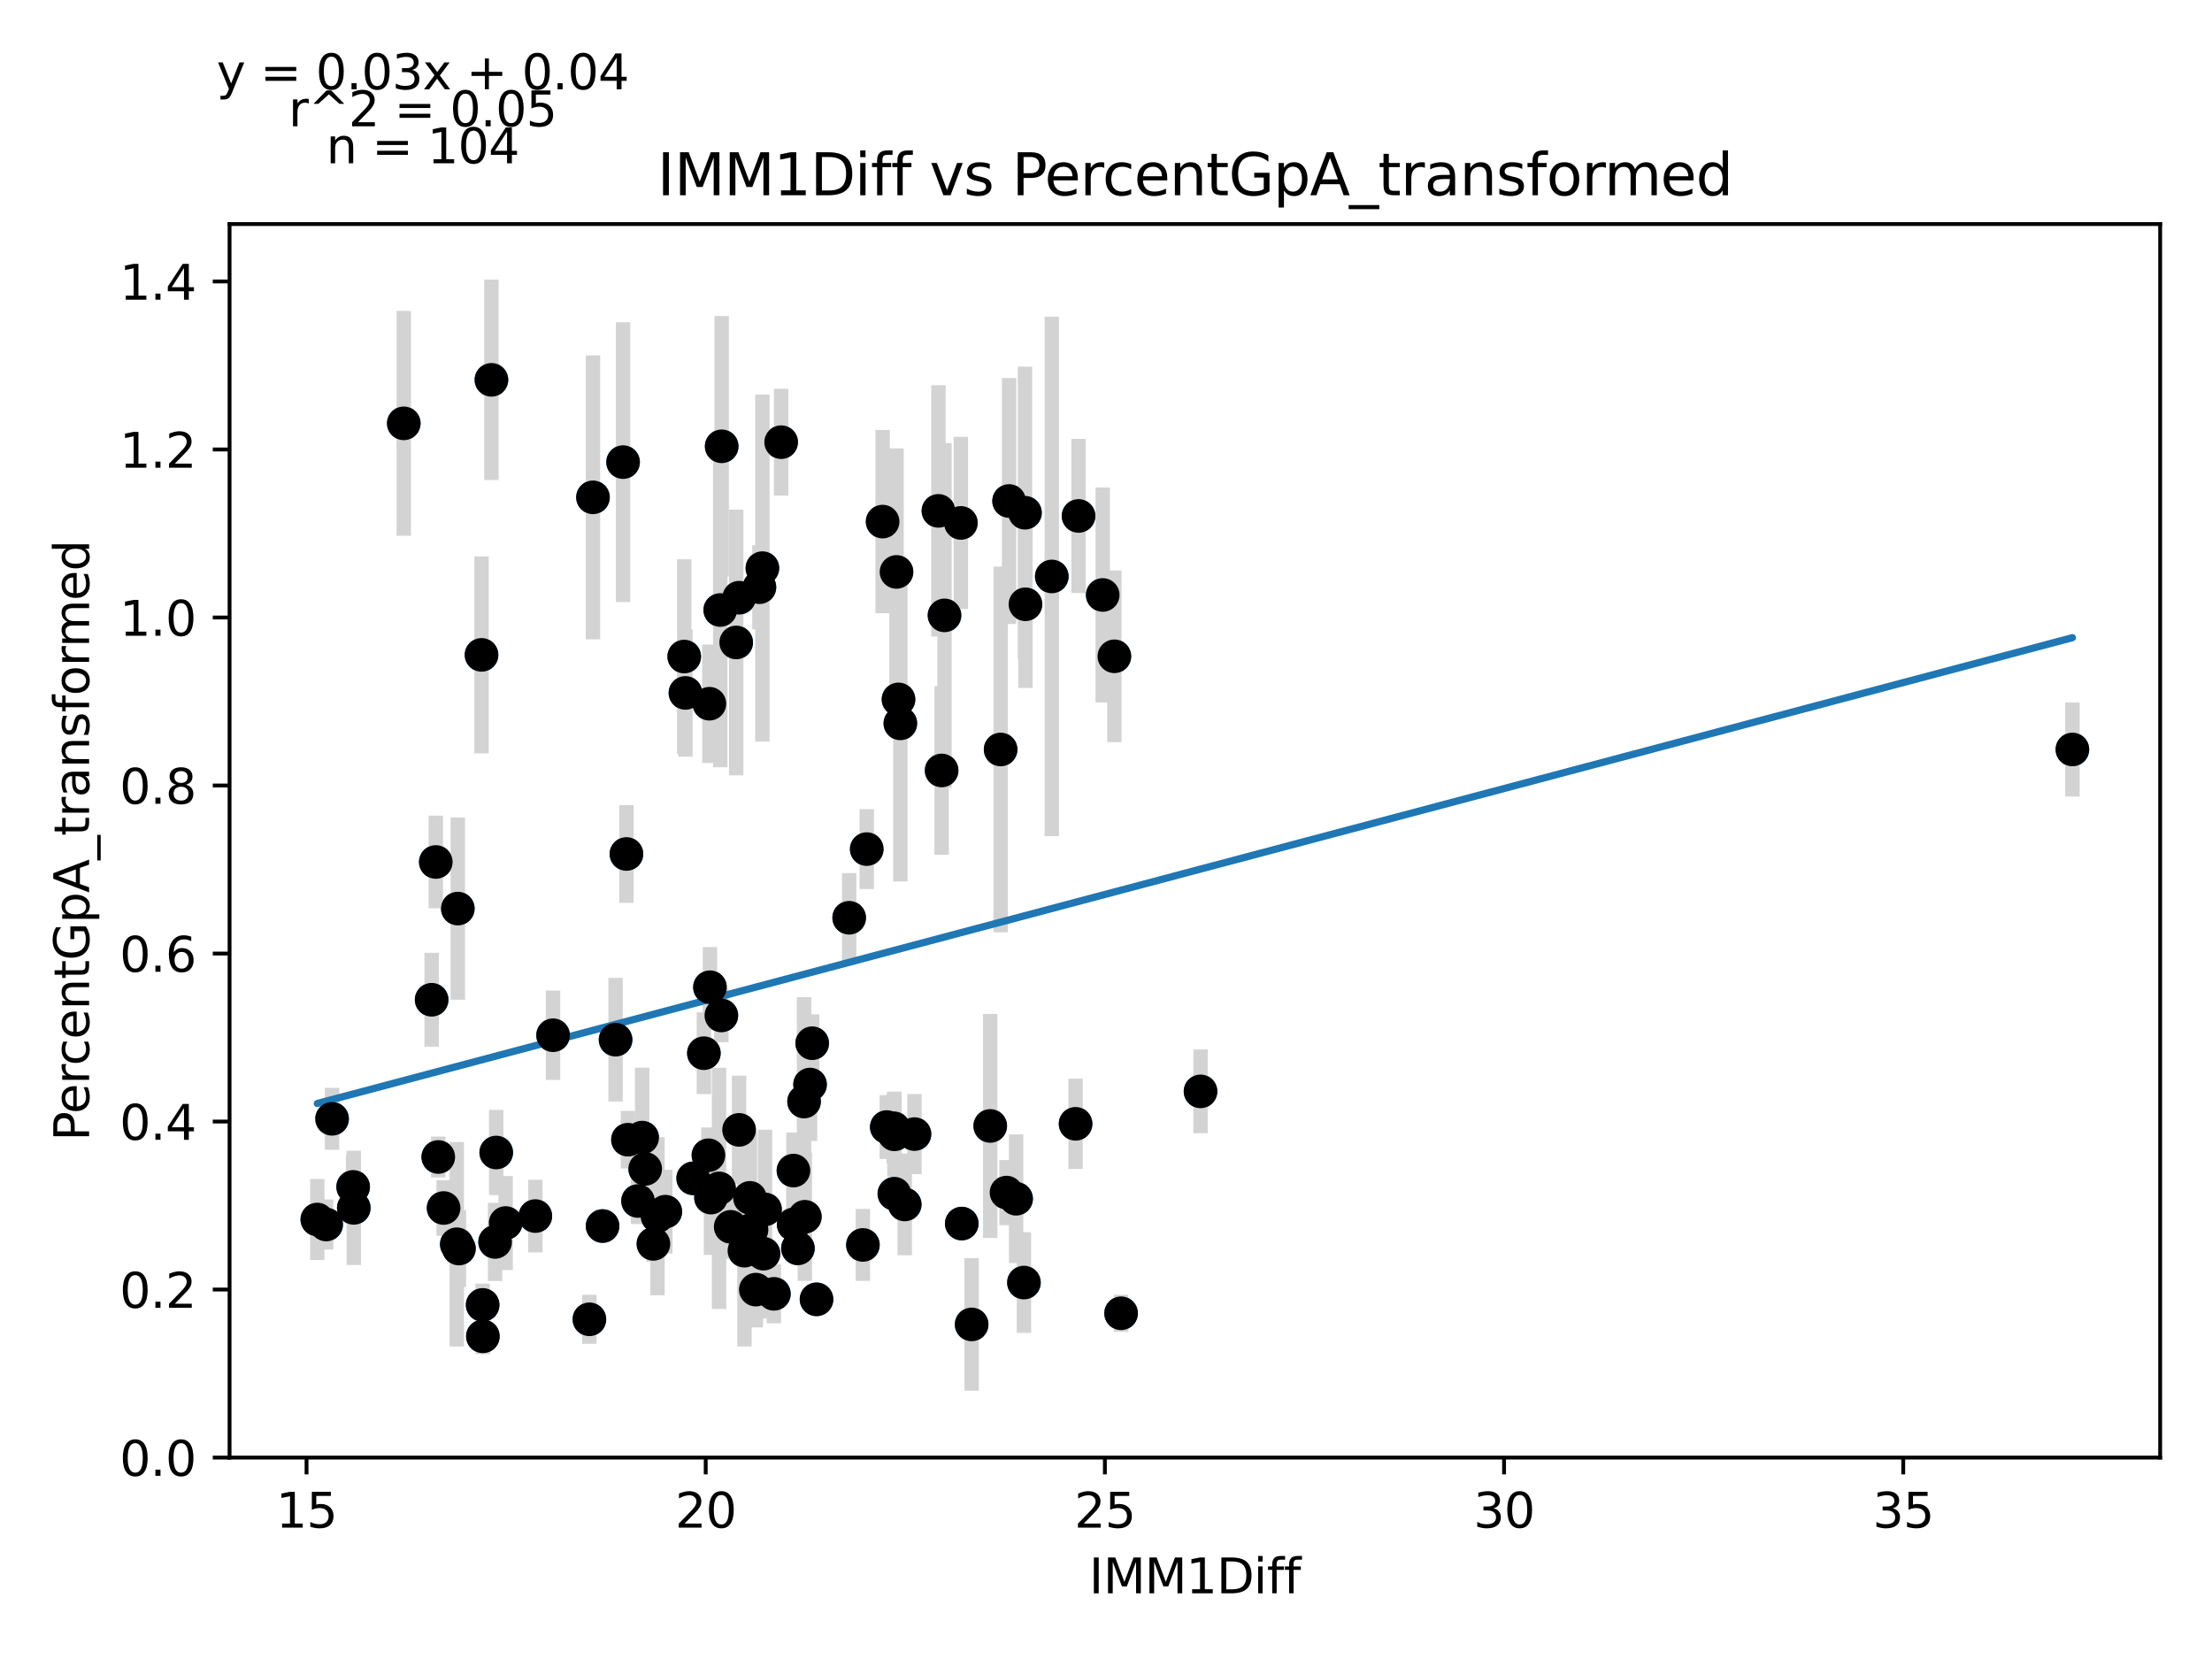 <?xml version="1.0" encoding="utf-8" standalone="no"?>
<!DOCTYPE svg PUBLIC "-//W3C//DTD SVG 1.1//EN"
  "http://www.w3.org/Graphics/SVG/1.1/DTD/svg11.dtd">
<svg xmlns:xlink="http://www.w3.org/1999/xlink" width="460.8pt" height="345.6pt" viewBox="0 0 460.8 345.6" xmlns="http://www.w3.org/2000/svg" version="1.1">
 <defs>
  <style type="text/css">*{stroke-linejoin: round; stroke-linecap: butt}</style>
 </defs>
 <g id="figure_1">
  <g id="patch_1">
   <path d="M 0 345.6 
L 460.8 345.6 
L 460.8 0 
L 0 0 
z
" style="fill: #ffffff"/>
  </g>
  <g id="axes_1">
   <g id="patch_2">
    <path d="M 47.821 303.64 
L 450 303.64 
L 450 46.676 
L 47.821 46.676 
z
" style="fill: #ffffff"/>
   </g>
   <g id="PathCollection_1">
    <defs>
     <path id="m246e600fe2" d="M 0 3 
C 0.796 3 1.559 2.684 2.121 2.121 
C 2.684 1.559 3 0.796 3 0 
C 3 -0.796 2.684 -1.559 2.121 -2.121 
C 1.559 -2.684 0.796 -3 0 -3 
C -0.796 -3 -1.559 -2.684 -2.121 -2.121 
C -2.684 -1.559 -3 -0.796 -3 0 
C -3 0.796 -2.684 1.559 -2.121 2.121 
C -1.559 2.684 -0.796 3 0 3 
z
" style="stroke: #1f77b4"/>
    </defs>
    <g clip-path="url(#p31130d721a)">
     <use xlink:href="#m246e600fe2" x="153.365" y="133.834" style="fill: #1f77b4; stroke: #1f77b4"/>
     <use xlink:href="#m246e600fe2" x="210.21" y="104.366" style="fill: #1f77b4; stroke: #1f77b4"/>
     <use xlink:href="#m246e600fe2" x="129.799" y="96.266" style="fill: #1f77b4; stroke: #1f77b4"/>
     <use xlink:href="#m246e600fe2" x="219.108" y="120.085" style="fill: #1f77b4; stroke: #1f77b4"/>
     <use xlink:href="#m246e600fe2" x="195.492" y="106.423" style="fill: #1f77b4; stroke: #1f77b4"/>
     <use xlink:href="#m246e600fe2" x="186.76" y="119.142" style="fill: #1f77b4; stroke: #1f77b4"/>
     <use xlink:href="#m246e600fe2" x="142.538" y="136.772" style="fill: #1f77b4; stroke: #1f77b4"/>
     <use xlink:href="#m246e600fe2" x="162.729" y="92.113" style="fill: #1f77b4; stroke: #1f77b4"/>
     <use xlink:href="#m246e600fe2" x="187.559" y="150.693" style="fill: #1f77b4; stroke: #1f77b4"/>
     <use xlink:href="#m246e600fe2" x="90.783" y="179.566" style="fill: #1f77b4; stroke: #1f77b4"/>
     <use xlink:href="#m246e600fe2" x="183.867" y="108.66" style="fill: #1f77b4; stroke: #1f77b4"/>
     <use xlink:href="#m246e600fe2" x="200.165" y="108.934" style="fill: #1f77b4; stroke: #1f77b4"/>
     <use xlink:href="#m246e600fe2" x="103.372" y="240.088" style="fill: #1f77b4; stroke: #1f77b4"/>
     <use xlink:href="#m246e600fe2" x="232.147" y="136.719" style="fill: #1f77b4; stroke: #1f77b4"/>
     <use xlink:href="#m246e600fe2" x="196.756" y="128.192" style="fill: #1f77b4; stroke: #1f77b4"/>
     <use xlink:href="#m246e600fe2" x="123.529" y="103.605" style="fill: #1f77b4; stroke: #1f77b4"/>
     <use xlink:href="#m246e600fe2" x="84.114" y="88.19" style="fill: #1f77b4; stroke: #1f77b4"/>
     <use xlink:href="#m246e600fe2" x="149.79" y="247.563" style="fill: #1f77b4; stroke: #1f77b4"/>
     <use xlink:href="#m246e600fe2" x="133.774" y="236.985" style="fill: #1f77b4; stroke: #1f77b4"/>
     <use xlink:href="#m246e600fe2" x="73.702" y="251.623" style="fill: #1f77b4; stroke: #1f77b4"/>
     <use xlink:href="#m246e600fe2" x="158.82" y="118.355" style="fill: #1f77b4; stroke: #1f77b4"/>
     <use xlink:href="#m246e600fe2" x="128.236" y="216.588" style="fill: #1f77b4; stroke: #1f77b4"/>
     <use xlink:href="#m246e600fe2" x="69.179" y="233.071" style="fill: #1f77b4; stroke: #1f77b4"/>
     <use xlink:href="#m246e600fe2" x="105.335" y="254.774" style="fill: #1f77b4; stroke: #1f77b4"/>
     <use xlink:href="#m246e600fe2" x="213.52" y="106.813" style="fill: #1f77b4; stroke: #1f77b4"/>
     <use xlink:href="#m246e600fe2" x="158.205" y="122.326" style="fill: #1f77b4; stroke: #1f77b4"/>
     <use xlink:href="#m246e600fe2" x="91.298" y="241.021" style="fill: #1f77b4; stroke: #1f77b4"/>
     <use xlink:href="#m246e600fe2" x="211.674" y="249.722" style="fill: #1f77b4; stroke: #1f77b4"/>
     <use xlink:href="#m246e600fe2" x="224.679" y="107.481" style="fill: #1f77b4; stroke: #1f77b4"/>
     <use xlink:href="#m246e600fe2" x="213.62" y="125.882" style="fill: #1f77b4; stroke: #1f77b4"/>
     <use xlink:href="#m246e600fe2" x="92.412" y="251.65" style="fill: #1f77b4; stroke: #1f77b4"/>
     <use xlink:href="#m246e600fe2" x="150.338" y="92.974" style="fill: #1f77b4; stroke: #1f77b4"/>
     <use xlink:href="#m246e600fe2" x="66.102" y="254.048" style="fill: #1f77b4; stroke: #1f77b4"/>
     <use xlink:href="#m246e600fe2" x="102.374" y="79.127" style="fill: #1f77b4; stroke: #1f77b4"/>
     <use xlink:href="#m246e600fe2" x="95.606" y="260.096" style="fill: #1f77b4; stroke: #1f77b4"/>
     <use xlink:href="#m246e600fe2" x="111.522" y="253.33" style="fill: #1f77b4; stroke: #1f77b4"/>
     <use xlink:href="#m246e600fe2" x="100.545" y="271.836" style="fill: #1f77b4; stroke: #1f77b4"/>
     <use xlink:href="#m246e600fe2" x="138.597" y="252.413" style="fill: #1f77b4; stroke: #1f77b4"/>
     <use xlink:href="#m246e600fe2" x="188.473" y="250.908" style="fill: #1f77b4; stroke: #1f77b4"/>
     <use xlink:href="#m246e600fe2" x="250.091" y="227.354" style="fill: #1f77b4; stroke: #1f77b4"/>
     <use xlink:href="#m246e600fe2" x="142.788" y="144.349" style="fill: #1f77b4; stroke: #1f77b4"/>
     <use xlink:href="#m246e600fe2" x="180.557" y="176.885" style="fill: #1f77b4; stroke: #1f77b4"/>
     <use xlink:href="#m246e600fe2" x="186.328" y="236.302" style="fill: #1f77b4; stroke: #1f77b4"/>
     <use xlink:href="#m246e600fe2" x="200.348" y="254.892" style="fill: #1f77b4; stroke: #1f77b4"/>
     <use xlink:href="#m246e600fe2" x="157.456" y="268.652" style="fill: #1f77b4; stroke: #1f77b4"/>
     <use xlink:href="#m246e600fe2" x="153.981" y="124.513" style="fill: #1f77b4; stroke: #1f77b4"/>
     <use xlink:href="#m246e600fe2" x="431.719" y="156.128" style="fill: #1f77b4; stroke: #1f77b4"/>
     <use xlink:href="#m246e600fe2" x="196.157" y="160.501" style="fill: #1f77b4; stroke: #1f77b4"/>
     <use xlink:href="#m246e600fe2" x="136.967" y="253.355" style="fill: #1f77b4; stroke: #1f77b4"/>
     <use xlink:href="#m246e600fe2" x="73.569" y="247.255" style="fill: #1f77b4; stroke: #1f77b4"/>
     <use xlink:href="#m246e600fe2" x="187.176" y="145.697" style="fill: #1f77b4; stroke: #1f77b4"/>
     <use xlink:href="#m246e600fe2" x="100.595" y="278.382" style="fill: #1f77b4; stroke: #1f77b4"/>
     <use xlink:href="#m246e600fe2" x="167.668" y="253.475" style="fill: #1f77b4; stroke: #1f77b4"/>
     <use xlink:href="#m246e600fe2" x="115.214" y="215.657" style="fill: #1f77b4; stroke: #1f77b4"/>
     <use xlink:href="#m246e600fe2" x="146.63" y="219.4" style="fill: #1f77b4; stroke: #1f77b4"/>
     <use xlink:href="#m246e600fe2" x="147.578" y="240.662" style="fill: #1f77b4; stroke: #1f77b4"/>
     <use xlink:href="#m246e600fe2" x="229.718" y="123.943" style="fill: #1f77b4; stroke: #1f77b4"/>
     <use xlink:href="#m246e600fe2" x="166.221" y="260.059" style="fill: #1f77b4; stroke: #1f77b4"/>
     <use xlink:href="#m246e600fe2" x="150.039" y="127.079" style="fill: #1f77b4; stroke: #1f77b4"/>
     <use xlink:href="#m246e600fe2" x="176.898" y="191.187" style="fill: #1f77b4; stroke: #1f77b4"/>
     <use xlink:href="#m246e600fe2" x="179.759" y="259.344" style="fill: #1f77b4; stroke: #1f77b4"/>
     <use xlink:href="#m246e600fe2" x="170.096" y="270.675" style="fill: #1f77b4; stroke: #1f77b4"/>
     <use xlink:href="#m246e600fe2" x="89.918" y="208.268" style="fill: #1f77b4; stroke: #1f77b4"/>
     <use xlink:href="#m246e600fe2" x="155.078" y="260.543" style="fill: #1f77b4; stroke: #1f77b4"/>
     <use xlink:href="#m246e600fe2" x="213.304" y="267.182" style="fill: #1f77b4; stroke: #1f77b4"/>
     <use xlink:href="#m246e600fe2" x="144.401" y="245.468" style="fill: #1f77b4; stroke: #1f77b4"/>
     <use xlink:href="#m246e600fe2" x="132.909" y="250.19" style="fill: #1f77b4; stroke: #1f77b4"/>
     <use xlink:href="#m246e600fe2" x="125.525" y="255.407" style="fill: #1f77b4; stroke: #1f77b4"/>
     <use xlink:href="#m246e600fe2" x="184.731" y="234.782" style="fill: #1f77b4; stroke: #1f77b4"/>
     <use xlink:href="#m246e600fe2" x="136.119" y="259.118" style="fill: #1f77b4; stroke: #1f77b4"/>
     <use xlink:href="#m246e600fe2" x="122.781" y="274.835" style="fill: #1f77b4; stroke: #1f77b4"/>
     <use xlink:href="#m246e600fe2" x="159.053" y="261.166" style="fill: #1f77b4; stroke: #1f77b4"/>
     <use xlink:href="#m246e600fe2" x="147.777" y="146.6" style="fill: #1f77b4; stroke: #1f77b4"/>
     <use xlink:href="#m246e600fe2" x="134.406" y="243.501" style="fill: #1f77b4; stroke: #1f77b4"/>
     <use xlink:href="#m246e600fe2" x="147.894" y="205.659" style="fill: #1f77b4; stroke: #1f77b4"/>
     <use xlink:href="#m246e600fe2" x="95.373" y="189.275" style="fill: #1f77b4; stroke: #1f77b4"/>
     <use xlink:href="#m246e600fe2" x="169.198" y="217.322" style="fill: #1f77b4; stroke: #1f77b4"/>
     <use xlink:href="#m246e600fe2" x="130.498" y="177.901" style="fill: #1f77b4; stroke: #1f77b4"/>
     <use xlink:href="#m246e600fe2" x="156.226" y="249.535" style="fill: #1f77b4; stroke: #1f77b4"/>
     <use xlink:href="#m246e600fe2" x="95.157" y="259.202" style="fill: #1f77b4; stroke: #1f77b4"/>
     <use xlink:href="#m246e600fe2" x="165.29" y="243.85" style="fill: #1f77b4; stroke: #1f77b4"/>
     <use xlink:href="#m246e600fe2" x="153.964" y="235.374" style="fill: #1f77b4; stroke: #1f77b4"/>
     <use xlink:href="#m246e600fe2" x="165.323" y="255.061" style="fill: #1f77b4; stroke: #1f77b4"/>
     <use xlink:href="#m246e600fe2" x="168.749" y="225.93" style="fill: #1f77b4; stroke: #1f77b4"/>
     <use xlink:href="#m246e600fe2" x="150.272" y="211.539" style="fill: #1f77b4; stroke: #1f77b4"/>
     <use xlink:href="#m246e600fe2" x="130.814" y="237.422" style="fill: #1f77b4; stroke: #1f77b4"/>
     <use xlink:href="#m246e600fe2" x="206.285" y="234.555" style="fill: #1f77b4; stroke: #1f77b4"/>
     <use xlink:href="#m246e600fe2" x="67.948" y="255.086" style="fill: #1f77b4; stroke: #1f77b4"/>
     <use xlink:href="#m246e600fe2" x="152.218" y="255.573" style="fill: #1f77b4; stroke: #1f77b4"/>
     <use xlink:href="#m246e600fe2" x="186.311" y="248.678" style="fill: #1f77b4; stroke: #1f77b4"/>
     <use xlink:href="#m246e600fe2" x="161.215" y="269.53" style="fill: #1f77b4; stroke: #1f77b4"/>
     <use xlink:href="#m246e600fe2" x="186.162" y="235.026" style="fill: #1f77b4; stroke: #1f77b4"/>
     <use xlink:href="#m246e600fe2" x="159.369" y="251.94" style="fill: #1f77b4; stroke: #1f77b4"/>
     <use xlink:href="#m246e600fe2" x="202.41" y="275.902" style="fill: #1f77b4; stroke: #1f77b4"/>
     <use xlink:href="#m246e600fe2" x="233.544" y="273.581" style="fill: #1f77b4; stroke: #1f77b4"/>
     <use xlink:href="#m246e600fe2" x="224.064" y="234.113" style="fill: #1f77b4; stroke: #1f77b4"/>
     <use xlink:href="#m246e600fe2" x="209.678" y="248.437" style="fill: #1f77b4; stroke: #1f77b4"/>
     <use xlink:href="#m246e600fe2" x="190.502" y="236.252" style="fill: #1f77b4; stroke: #1f77b4"/>
     <use xlink:href="#m246e600fe2" x="167.502" y="229.469" style="fill: #1f77b4; stroke: #1f77b4"/>
     <use xlink:href="#m246e600fe2" x="208.447" y="156.132" style="fill: #1f77b4; stroke: #1f77b4"/>
     <use xlink:href="#m246e600fe2" x="148.11" y="249.48" style="fill: #1f77b4; stroke: #1f77b4"/>
     <use xlink:href="#m246e600fe2" x="156.558" y="256.178" style="fill: #1f77b4; stroke: #1f77b4"/>
     <use xlink:href="#m246e600fe2" x="103.139" y="258.721" style="fill: #1f77b4; stroke: #1f77b4"/>
     <use xlink:href="#m246e600fe2" x="100.312" y="136.424" style="fill: #1f77b4; stroke: #1f77b4"/>
    </g>
   </g>
   <g id="matplotlib.axis_1">
    <g id="xtick_1">
     <g id="line2d_1">
      <defs>
       <path id="mdc49f36c02" d="M 0 0 
L 0 3.5 
" style="stroke: #000000; stroke-width: 0.8"/>
      </defs>
      <g>
       <use xlink:href="#mdc49f36c02" x="63.857" y="303.64" style="stroke: #000000; stroke-width: 0.8"/>
      </g>
     </g>
     <g id="text_1">
      <!-- 15 -->
      <g transform="translate(57.494 318.238)scale(0.1 -0.1)">
       <defs>
        <path id="DejaVuSans-31" d="M 794 531 
L 1825 531 
L 1825 4091 
L 703 3866 
L 703 4441 
L 1819 4666 
L 2450 4666 
L 2450 531 
L 3481 531 
L 3481 0 
L 794 0 
L 794 531 
z
" transform="scale(0.016)"/>
        <path id="DejaVuSans-35" d="M 691 4666 
L 3169 4666 
L 3169 4134 
L 1269 4134 
L 1269 2991 
Q 1406 3038 1543 3061 
Q 1681 3084 1819 3084 
Q 2600 3084 3056 2656 
Q 3513 2228 3513 1497 
Q 3513 744 3044 326 
Q 2575 -91 1722 -91 
Q 1428 -91 1123 -41 
Q 819 9 494 109 
L 494 744 
Q 775 591 1075 516 
Q 1375 441 1709 441 
Q 2250 441 2565 725 
Q 2881 1009 2881 1497 
Q 2881 1984 2565 2268 
Q 2250 2553 1709 2553 
Q 1456 2553 1204 2497 
Q 953 2441 691 2322 
L 691 4666 
z
" transform="scale(0.016)"/>
       </defs>
       <use xlink:href="#DejaVuSans-31"/>
       <use xlink:href="#DejaVuSans-35" x="63.623"/>
      </g>
     </g>
    </g>
    <g id="xtick_2">
     <g id="line2d_2">
      <g>
       <use xlink:href="#mdc49f36c02" x="147.012" y="303.64" style="stroke: #000000; stroke-width: 0.8"/>
      </g>
     </g>
     <g id="text_2">
      <!-- 20 -->
      <g transform="translate(140.65 318.238)scale(0.1 -0.1)">
       <defs>
        <path id="DejaVuSans-32" d="M 1228 531 
L 3431 531 
L 3431 0 
L 469 0 
L 469 531 
Q 828 903 1448 1529 
Q 2069 2156 2228 2338 
Q 2531 2678 2651 2914 
Q 2772 3150 2772 3378 
Q 2772 3750 2511 3984 
Q 2250 4219 1831 4219 
Q 1534 4219 1204 4116 
Q 875 4013 500 3803 
L 500 4441 
Q 881 4594 1212 4672 
Q 1544 4750 1819 4750 
Q 2544 4750 2975 4387 
Q 3406 4025 3406 3419 
Q 3406 3131 3298 2873 
Q 3191 2616 2906 2266 
Q 2828 2175 2409 1742 
Q 1991 1309 1228 531 
z
" transform="scale(0.016)"/>
        <path id="DejaVuSans-30" d="M 2034 4250 
Q 1547 4250 1301 3770 
Q 1056 3291 1056 2328 
Q 1056 1369 1301 889 
Q 1547 409 2034 409 
Q 2525 409 2770 889 
Q 3016 1369 3016 2328 
Q 3016 3291 2770 3770 
Q 2525 4250 2034 4250 
z
M 2034 4750 
Q 2819 4750 3233 4129 
Q 3647 3509 3647 2328 
Q 3647 1150 3233 529 
Q 2819 -91 2034 -91 
Q 1250 -91 836 529 
Q 422 1150 422 2328 
Q 422 3509 836 4129 
Q 1250 4750 2034 4750 
z
" transform="scale(0.016)"/>
       </defs>
       <use xlink:href="#DejaVuSans-32"/>
       <use xlink:href="#DejaVuSans-30" x="63.623"/>
      </g>
     </g>
    </g>
    <g id="xtick_3">
     <g id="line2d_3">
      <g>
       <use xlink:href="#mdc49f36c02" x="230.167" y="303.64" style="stroke: #000000; stroke-width: 0.8"/>
      </g>
     </g>
     <g id="text_3">
      <!-- 25 -->
      <g transform="translate(223.805 318.238)scale(0.1 -0.1)">
       <use xlink:href="#DejaVuSans-32"/>
       <use xlink:href="#DejaVuSans-35" x="63.623"/>
      </g>
     </g>
    </g>
    <g id="xtick_4">
     <g id="line2d_4">
      <g>
       <use xlink:href="#mdc49f36c02" x="313.323" y="303.64" style="stroke: #000000; stroke-width: 0.8"/>
      </g>
     </g>
     <g id="text_4">
      <!-- 30 -->
      <g transform="translate(306.96 318.238)scale(0.1 -0.1)">
       <defs>
        <path id="DejaVuSans-33" d="M 2597 2516 
Q 3050 2419 3304 2112 
Q 3559 1806 3559 1356 
Q 3559 666 3084 287 
Q 2609 -91 1734 -91 
Q 1441 -91 1130 -33 
Q 819 25 488 141 
L 488 750 
Q 750 597 1062 519 
Q 1375 441 1716 441 
Q 2309 441 2620 675 
Q 2931 909 2931 1356 
Q 2931 1769 2642 2001 
Q 2353 2234 1838 2234 
L 1294 2234 
L 1294 2753 
L 1863 2753 
Q 2328 2753 2575 2939 
Q 2822 3125 2822 3475 
Q 2822 3834 2567 4026 
Q 2313 4219 1838 4219 
Q 1578 4219 1281 4162 
Q 984 4106 628 3988 
L 628 4550 
Q 988 4650 1302 4700 
Q 1616 4750 1894 4750 
Q 2613 4750 3031 4423 
Q 3450 4097 3450 3541 
Q 3450 3153 3228 2886 
Q 3006 2619 2597 2516 
z
" transform="scale(0.016)"/>
       </defs>
       <use xlink:href="#DejaVuSans-33"/>
       <use xlink:href="#DejaVuSans-30" x="63.623"/>
      </g>
     </g>
    </g>
    <g id="xtick_5">
     <g id="line2d_5">
      <g>
       <use xlink:href="#mdc49f36c02" x="396.478" y="303.64" style="stroke: #000000; stroke-width: 0.8"/>
      </g>
     </g>
     <g id="text_5">
      <!-- 35 -->
      <g transform="translate(390.115 318.238)scale(0.1 -0.1)">
       <use xlink:href="#DejaVuSans-33"/>
       <use xlink:href="#DejaVuSans-35" x="63.623"/>
      </g>
     </g>
    </g>
    <g id="text_6">
     <!-- IMM1Diff -->
     <g transform="translate(226.867 331.917)scale(0.1 -0.1)">
      <defs>
       <path id="DejaVuSans-49" d="M 628 4666 
L 1259 4666 
L 1259 0 
L 628 0 
L 628 4666 
z
" transform="scale(0.016)"/>
       <path id="DejaVuSans-4d" d="M 628 4666 
L 1569 4666 
L 2759 1491 
L 3956 4666 
L 4897 4666 
L 4897 0 
L 4281 0 
L 4281 4097 
L 3078 897 
L 2444 897 
L 1241 4097 
L 1241 0 
L 628 0 
L 628 4666 
z
" transform="scale(0.016)"/>
       <path id="DejaVuSans-44" d="M 1259 4147 
L 1259 519 
L 2022 519 
Q 2988 519 3436 956 
Q 3884 1394 3884 2338 
Q 3884 3275 3436 3711 
Q 2988 4147 2022 4147 
L 1259 4147 
z
M 628 4666 
L 1925 4666 
Q 3281 4666 3915 4102 
Q 4550 3538 4550 2338 
Q 4550 1131 3912 565 
Q 3275 0 1925 0 
L 628 0 
L 628 4666 
z
" transform="scale(0.016)"/>
       <path id="DejaVuSans-69" d="M 603 3500 
L 1178 3500 
L 1178 0 
L 603 0 
L 603 3500 
z
M 603 4863 
L 1178 4863 
L 1178 4134 
L 603 4134 
L 603 4863 
z
" transform="scale(0.016)"/>
       <path id="DejaVuSans-66" d="M 2375 4863 
L 2375 4384 
L 1825 4384 
Q 1516 4384 1395 4259 
Q 1275 4134 1275 3809 
L 1275 3500 
L 2222 3500 
L 2222 3053 
L 1275 3053 
L 1275 0 
L 697 0 
L 697 3053 
L 147 3053 
L 147 3500 
L 697 3500 
L 697 3744 
Q 697 4328 969 4595 
Q 1241 4863 1831 4863 
L 2375 4863 
z
" transform="scale(0.016)"/>
      </defs>
      <use xlink:href="#DejaVuSans-49"/>
      <use xlink:href="#DejaVuSans-4d" x="29.492"/>
      <use xlink:href="#DejaVuSans-4d" x="115.771"/>
      <use xlink:href="#DejaVuSans-31" x="202.051"/>
      <use xlink:href="#DejaVuSans-44" x="265.674"/>
      <use xlink:href="#DejaVuSans-69" x="342.676"/>
      <use xlink:href="#DejaVuSans-66" x="370.459"/>
      <use xlink:href="#DejaVuSans-66" x="405.664"/>
     </g>
    </g>
   </g>
   <g id="matplotlib.axis_2">
    <g id="ytick_1">
     <g id="line2d_6">
      <defs>
       <path id="m92ceb69f66" d="M 0 0 
L -3.5 0 
" style="stroke: #000000; stroke-width: 0.8"/>
      </defs>
      <g>
       <use xlink:href="#m92ceb69f66" x="47.821" y="303.64" style="stroke: #000000; stroke-width: 0.8"/>
      </g>
     </g>
     <g id="text_7">
      <!-- 0.0 -->
      <g transform="translate(24.918 307.439)scale(0.1 -0.1)">
       <defs>
        <path id="DejaVuSans-2e" d="M 684 794 
L 1344 794 
L 1344 0 
L 684 0 
L 684 794 
z
" transform="scale(0.016)"/>
       </defs>
       <use xlink:href="#DejaVuSans-30"/>
       <use xlink:href="#DejaVuSans-2e" x="63.623"/>
       <use xlink:href="#DejaVuSans-30" x="95.41"/>
      </g>
     </g>
    </g>
    <g id="ytick_2">
     <g id="line2d_7">
      <g>
       <use xlink:href="#m92ceb69f66" x="47.821" y="268.639" style="stroke: #000000; stroke-width: 0.8"/>
      </g>
     </g>
     <g id="text_8">
      <!-- 0.2 -->
      <g transform="translate(24.918 272.438)scale(0.1 -0.1)">
       <use xlink:href="#DejaVuSans-30"/>
       <use xlink:href="#DejaVuSans-2e" x="63.623"/>
       <use xlink:href="#DejaVuSans-32" x="95.41"/>
      </g>
     </g>
    </g>
    <g id="ytick_3">
     <g id="line2d_8">
      <g>
       <use xlink:href="#m92ceb69f66" x="47.821" y="233.638" style="stroke: #000000; stroke-width: 0.8"/>
      </g>
     </g>
     <g id="text_9">
      <!-- 0.4 -->
      <g transform="translate(24.918 237.437)scale(0.1 -0.1)">
       <defs>
        <path id="DejaVuSans-34" d="M 2419 4116 
L 825 1625 
L 2419 1625 
L 2419 4116 
z
M 2253 4666 
L 3047 4666 
L 3047 1625 
L 3713 1625 
L 3713 1100 
L 3047 1100 
L 3047 0 
L 2419 0 
L 2419 1100 
L 313 1100 
L 313 1709 
L 2253 4666 
z
" transform="scale(0.016)"/>
       </defs>
       <use xlink:href="#DejaVuSans-30"/>
       <use xlink:href="#DejaVuSans-2e" x="63.623"/>
       <use xlink:href="#DejaVuSans-34" x="95.41"/>
      </g>
     </g>
    </g>
    <g id="ytick_4">
     <g id="line2d_9">
      <g>
       <use xlink:href="#m92ceb69f66" x="47.821" y="198.637" style="stroke: #000000; stroke-width: 0.8"/>
      </g>
     </g>
     <g id="text_10">
      <!-- 0.6 -->
      <g transform="translate(24.918 202.436)scale(0.1 -0.1)">
       <defs>
        <path id="DejaVuSans-36" d="M 2113 2584 
Q 1688 2584 1439 2293 
Q 1191 2003 1191 1497 
Q 1191 994 1439 701 
Q 1688 409 2113 409 
Q 2538 409 2786 701 
Q 3034 994 3034 1497 
Q 3034 2003 2786 2293 
Q 2538 2584 2113 2584 
z
M 3366 4563 
L 3366 3988 
Q 3128 4100 2886 4159 
Q 2644 4219 2406 4219 
Q 1781 4219 1451 3797 
Q 1122 3375 1075 2522 
Q 1259 2794 1537 2939 
Q 1816 3084 2150 3084 
Q 2853 3084 3261 2657 
Q 3669 2231 3669 1497 
Q 3669 778 3244 343 
Q 2819 -91 2113 -91 
Q 1303 -91 875 529 
Q 447 1150 447 2328 
Q 447 3434 972 4092 
Q 1497 4750 2381 4750 
Q 2619 4750 2861 4703 
Q 3103 4656 3366 4563 
z
" transform="scale(0.016)"/>
       </defs>
       <use xlink:href="#DejaVuSans-30"/>
       <use xlink:href="#DejaVuSans-2e" x="63.623"/>
       <use xlink:href="#DejaVuSans-36" x="95.41"/>
      </g>
     </g>
    </g>
    <g id="ytick_5">
     <g id="line2d_10">
      <g>
       <use xlink:href="#m92ceb69f66" x="47.821" y="163.636" style="stroke: #000000; stroke-width: 0.8"/>
      </g>
     </g>
     <g id="text_11">
      <!-- 0.8 -->
      <g transform="translate(24.918 167.436)scale(0.1 -0.1)">
       <defs>
        <path id="DejaVuSans-38" d="M 2034 2216 
Q 1584 2216 1326 1975 
Q 1069 1734 1069 1313 
Q 1069 891 1326 650 
Q 1584 409 2034 409 
Q 2484 409 2743 651 
Q 3003 894 3003 1313 
Q 3003 1734 2745 1975 
Q 2488 2216 2034 2216 
z
M 1403 2484 
Q 997 2584 770 2862 
Q 544 3141 544 3541 
Q 544 4100 942 4425 
Q 1341 4750 2034 4750 
Q 2731 4750 3128 4425 
Q 3525 4100 3525 3541 
Q 3525 3141 3298 2862 
Q 3072 2584 2669 2484 
Q 3125 2378 3379 2068 
Q 3634 1759 3634 1313 
Q 3634 634 3220 271 
Q 2806 -91 2034 -91 
Q 1263 -91 848 271 
Q 434 634 434 1313 
Q 434 1759 690 2068 
Q 947 2378 1403 2484 
z
M 1172 3481 
Q 1172 3119 1398 2916 
Q 1625 2713 2034 2713 
Q 2441 2713 2670 2916 
Q 2900 3119 2900 3481 
Q 2900 3844 2670 4047 
Q 2441 4250 2034 4250 
Q 1625 4250 1398 4047 
Q 1172 3844 1172 3481 
z
" transform="scale(0.016)"/>
       </defs>
       <use xlink:href="#DejaVuSans-30"/>
       <use xlink:href="#DejaVuSans-2e" x="63.623"/>
       <use xlink:href="#DejaVuSans-38" x="95.41"/>
      </g>
     </g>
    </g>
    <g id="ytick_6">
     <g id="line2d_11">
      <g>
       <use xlink:href="#m92ceb69f66" x="47.821" y="128.635" style="stroke: #000000; stroke-width: 0.8"/>
      </g>
     </g>
     <g id="text_12">
      <!-- 1.0 -->
      <g transform="translate(24.918 132.435)scale(0.1 -0.1)">
       <use xlink:href="#DejaVuSans-31"/>
       <use xlink:href="#DejaVuSans-2e" x="63.623"/>
       <use xlink:href="#DejaVuSans-30" x="95.41"/>
      </g>
     </g>
    </g>
    <g id="ytick_7">
     <g id="line2d_12">
      <g>
       <use xlink:href="#m92ceb69f66" x="47.821" y="93.635" style="stroke: #000000; stroke-width: 0.8"/>
      </g>
     </g>
     <g id="text_13">
      <!-- 1.2 -->
      <g transform="translate(24.918 97.434)scale(0.1 -0.1)">
       <use xlink:href="#DejaVuSans-31"/>
       <use xlink:href="#DejaVuSans-2e" x="63.623"/>
       <use xlink:href="#DejaVuSans-32" x="95.41"/>
      </g>
     </g>
    </g>
    <g id="ytick_8">
     <g id="line2d_13">
      <g>
       <use xlink:href="#m92ceb69f66" x="47.821" y="58.634" style="stroke: #000000; stroke-width: 0.8"/>
      </g>
     </g>
     <g id="text_14">
      <!-- 1.4 -->
      <g transform="translate(24.918 62.433)scale(0.1 -0.1)">
       <use xlink:href="#DejaVuSans-31"/>
       <use xlink:href="#DejaVuSans-2e" x="63.623"/>
       <use xlink:href="#DejaVuSans-34" x="95.41"/>
      </g>
     </g>
    </g>
    <g id="text_15">
     <!-- PercentGpA_transformed -->
     <g transform="translate(18.56 237.696)rotate(-90)scale(0.1 -0.1)">
      <defs>
       <path id="DejaVuSans-50" d="M 1259 4147 
L 1259 2394 
L 2053 2394 
Q 2494 2394 2734 2622 
Q 2975 2850 2975 3272 
Q 2975 3691 2734 3919 
Q 2494 4147 2053 4147 
L 1259 4147 
z
M 628 4666 
L 2053 4666 
Q 2838 4666 3239 4311 
Q 3641 3956 3641 3272 
Q 3641 2581 3239 2228 
Q 2838 1875 2053 1875 
L 1259 1875 
L 1259 0 
L 628 0 
L 628 4666 
z
" transform="scale(0.016)"/>
       <path id="DejaVuSans-65" d="M 3597 1894 
L 3597 1613 
L 953 1613 
Q 991 1019 1311 708 
Q 1631 397 2203 397 
Q 2534 397 2845 478 
Q 3156 559 3463 722 
L 3463 178 
Q 3153 47 2828 -22 
Q 2503 -91 2169 -91 
Q 1331 -91 842 396 
Q 353 884 353 1716 
Q 353 2575 817 3079 
Q 1281 3584 2069 3584 
Q 2775 3584 3186 3129 
Q 3597 2675 3597 1894 
z
M 3022 2063 
Q 3016 2534 2758 2815 
Q 2500 3097 2075 3097 
Q 1594 3097 1305 2825 
Q 1016 2553 972 2059 
L 3022 2063 
z
" transform="scale(0.016)"/>
       <path id="DejaVuSans-72" d="M 2631 2963 
Q 2534 3019 2420 3045 
Q 2306 3072 2169 3072 
Q 1681 3072 1420 2755 
Q 1159 2438 1159 1844 
L 1159 0 
L 581 0 
L 581 3500 
L 1159 3500 
L 1159 2956 
Q 1341 3275 1631 3429 
Q 1922 3584 2338 3584 
Q 2397 3584 2469 3576 
Q 2541 3569 2628 3553 
L 2631 2963 
z
" transform="scale(0.016)"/>
       <path id="DejaVuSans-63" d="M 3122 3366 
L 3122 2828 
Q 2878 2963 2633 3030 
Q 2388 3097 2138 3097 
Q 1578 3097 1268 2742 
Q 959 2388 959 1747 
Q 959 1106 1268 751 
Q 1578 397 2138 397 
Q 2388 397 2633 464 
Q 2878 531 3122 666 
L 3122 134 
Q 2881 22 2623 -34 
Q 2366 -91 2075 -91 
Q 1284 -91 818 406 
Q 353 903 353 1747 
Q 353 2603 823 3093 
Q 1294 3584 2113 3584 
Q 2378 3584 2631 3529 
Q 2884 3475 3122 3366 
z
" transform="scale(0.016)"/>
       <path id="DejaVuSans-6e" d="M 3513 2113 
L 3513 0 
L 2938 0 
L 2938 2094 
Q 2938 2591 2744 2837 
Q 2550 3084 2163 3084 
Q 1697 3084 1428 2787 
Q 1159 2491 1159 1978 
L 1159 0 
L 581 0 
L 581 3500 
L 1159 3500 
L 1159 2956 
Q 1366 3272 1645 3428 
Q 1925 3584 2291 3584 
Q 2894 3584 3203 3211 
Q 3513 2838 3513 2113 
z
" transform="scale(0.016)"/>
       <path id="DejaVuSans-74" d="M 1172 4494 
L 1172 3500 
L 2356 3500 
L 2356 3053 
L 1172 3053 
L 1172 1153 
Q 1172 725 1289 603 
Q 1406 481 1766 481 
L 2356 481 
L 2356 0 
L 1766 0 
Q 1100 0 847 248 
Q 594 497 594 1153 
L 594 3053 
L 172 3053 
L 172 3500 
L 594 3500 
L 594 4494 
L 1172 4494 
z
" transform="scale(0.016)"/>
       <path id="DejaVuSans-47" d="M 3809 666 
L 3809 1919 
L 2778 1919 
L 2778 2438 
L 4434 2438 
L 4434 434 
Q 4069 175 3628 42 
Q 3188 -91 2688 -91 
Q 1594 -91 976 548 
Q 359 1188 359 2328 
Q 359 3472 976 4111 
Q 1594 4750 2688 4750 
Q 3144 4750 3555 4637 
Q 3966 4525 4313 4306 
L 4313 3634 
Q 3963 3931 3569 4081 
Q 3175 4231 2741 4231 
Q 1884 4231 1454 3753 
Q 1025 3275 1025 2328 
Q 1025 1384 1454 906 
Q 1884 428 2741 428 
Q 3075 428 3337 486 
Q 3600 544 3809 666 
z
" transform="scale(0.016)"/>
       <path id="DejaVuSans-70" d="M 1159 525 
L 1159 -1331 
L 581 -1331 
L 581 3500 
L 1159 3500 
L 1159 2969 
Q 1341 3281 1617 3432 
Q 1894 3584 2278 3584 
Q 2916 3584 3314 3078 
Q 3713 2572 3713 1747 
Q 3713 922 3314 415 
Q 2916 -91 2278 -91 
Q 1894 -91 1617 61 
Q 1341 213 1159 525 
z
M 3116 1747 
Q 3116 2381 2855 2742 
Q 2594 3103 2138 3103 
Q 1681 3103 1420 2742 
Q 1159 2381 1159 1747 
Q 1159 1113 1420 752 
Q 1681 391 2138 391 
Q 2594 391 2855 752 
Q 3116 1113 3116 1747 
z
" transform="scale(0.016)"/>
       <path id="DejaVuSans-41" d="M 2188 4044 
L 1331 1722 
L 3047 1722 
L 2188 4044 
z
M 1831 4666 
L 2547 4666 
L 4325 0 
L 3669 0 
L 3244 1197 
L 1141 1197 
L 716 0 
L 50 0 
L 1831 4666 
z
" transform="scale(0.016)"/>
       <path id="DejaVuSans-5f" d="M 3263 -1063 
L 3263 -1509 
L -63 -1509 
L -63 -1063 
L 3263 -1063 
z
" transform="scale(0.016)"/>
       <path id="DejaVuSans-61" d="M 2194 1759 
Q 1497 1759 1228 1600 
Q 959 1441 959 1056 
Q 959 750 1161 570 
Q 1363 391 1709 391 
Q 2188 391 2477 730 
Q 2766 1069 2766 1631 
L 2766 1759 
L 2194 1759 
z
M 3341 1997 
L 3341 0 
L 2766 0 
L 2766 531 
Q 2569 213 2275 61 
Q 1981 -91 1556 -91 
Q 1019 -91 701 211 
Q 384 513 384 1019 
Q 384 1609 779 1909 
Q 1175 2209 1959 2209 
L 2766 2209 
L 2766 2266 
Q 2766 2663 2505 2880 
Q 2244 3097 1772 3097 
Q 1472 3097 1187 3025 
Q 903 2953 641 2809 
L 641 3341 
Q 956 3463 1253 3523 
Q 1550 3584 1831 3584 
Q 2591 3584 2966 3190 
Q 3341 2797 3341 1997 
z
" transform="scale(0.016)"/>
       <path id="DejaVuSans-73" d="M 2834 3397 
L 2834 2853 
Q 2591 2978 2328 3040 
Q 2066 3103 1784 3103 
Q 1356 3103 1142 2972 
Q 928 2841 928 2578 
Q 928 2378 1081 2264 
Q 1234 2150 1697 2047 
L 1894 2003 
Q 2506 1872 2764 1633 
Q 3022 1394 3022 966 
Q 3022 478 2636 193 
Q 2250 -91 1575 -91 
Q 1294 -91 989 -36 
Q 684 19 347 128 
L 347 722 
Q 666 556 975 473 
Q 1284 391 1588 391 
Q 1994 391 2212 530 
Q 2431 669 2431 922 
Q 2431 1156 2273 1281 
Q 2116 1406 1581 1522 
L 1381 1569 
Q 847 1681 609 1914 
Q 372 2147 372 2553 
Q 372 3047 722 3315 
Q 1072 3584 1716 3584 
Q 2034 3584 2315 3537 
Q 2597 3491 2834 3397 
z
" transform="scale(0.016)"/>
       <path id="DejaVuSans-6f" d="M 1959 3097 
Q 1497 3097 1228 2736 
Q 959 2375 959 1747 
Q 959 1119 1226 758 
Q 1494 397 1959 397 
Q 2419 397 2687 759 
Q 2956 1122 2956 1747 
Q 2956 2369 2687 2733 
Q 2419 3097 1959 3097 
z
M 1959 3584 
Q 2709 3584 3137 3096 
Q 3566 2609 3566 1747 
Q 3566 888 3137 398 
Q 2709 -91 1959 -91 
Q 1206 -91 779 398 
Q 353 888 353 1747 
Q 353 2609 779 3096 
Q 1206 3584 1959 3584 
z
" transform="scale(0.016)"/>
       <path id="DejaVuSans-6d" d="M 3328 2828 
Q 3544 3216 3844 3400 
Q 4144 3584 4550 3584 
Q 5097 3584 5394 3201 
Q 5691 2819 5691 2113 
L 5691 0 
L 5113 0 
L 5113 2094 
Q 5113 2597 4934 2840 
Q 4756 3084 4391 3084 
Q 3944 3084 3684 2787 
Q 3425 2491 3425 1978 
L 3425 0 
L 2847 0 
L 2847 2094 
Q 2847 2600 2669 2842 
Q 2491 3084 2119 3084 
Q 1678 3084 1418 2786 
Q 1159 2488 1159 1978 
L 1159 0 
L 581 0 
L 581 3500 
L 1159 3500 
L 1159 2956 
Q 1356 3278 1631 3431 
Q 1906 3584 2284 3584 
Q 2666 3584 2933 3390 
Q 3200 3197 3328 2828 
z
" transform="scale(0.016)"/>
       <path id="DejaVuSans-64" d="M 2906 2969 
L 2906 4863 
L 3481 4863 
L 3481 0 
L 2906 0 
L 2906 525 
Q 2725 213 2448 61 
Q 2172 -91 1784 -91 
Q 1150 -91 751 415 
Q 353 922 353 1747 
Q 353 2572 751 3078 
Q 1150 3584 1784 3584 
Q 2172 3584 2448 3432 
Q 2725 3281 2906 2969 
z
M 947 1747 
Q 947 1113 1208 752 
Q 1469 391 1925 391 
Q 2381 391 2643 752 
Q 2906 1113 2906 1747 
Q 2906 2381 2643 2742 
Q 2381 3103 1925 3103 
Q 1469 3103 1208 2742 
Q 947 2381 947 1747 
z
" transform="scale(0.016)"/>
      </defs>
      <use xlink:href="#DejaVuSans-50"/>
      <use xlink:href="#DejaVuSans-65" x="56.678"/>
      <use xlink:href="#DejaVuSans-72" x="118.201"/>
      <use xlink:href="#DejaVuSans-63" x="157.064"/>
      <use xlink:href="#DejaVuSans-65" x="212.045"/>
      <use xlink:href="#DejaVuSans-6e" x="273.568"/>
      <use xlink:href="#DejaVuSans-74" x="336.947"/>
      <use xlink:href="#DejaVuSans-47" x="376.156"/>
      <use xlink:href="#DejaVuSans-70" x="453.646"/>
      <use xlink:href="#DejaVuSans-41" x="517.123"/>
      <use xlink:href="#DejaVuSans-5f" x="585.531"/>
      <use xlink:href="#DejaVuSans-74" x="635.531"/>
      <use xlink:href="#DejaVuSans-72" x="674.74"/>
      <use xlink:href="#DejaVuSans-61" x="715.854"/>
      <use xlink:href="#DejaVuSans-6e" x="777.133"/>
      <use xlink:href="#DejaVuSans-73" x="840.512"/>
      <use xlink:href="#DejaVuSans-66" x="892.611"/>
      <use xlink:href="#DejaVuSans-6f" x="927.816"/>
      <use xlink:href="#DejaVuSans-72" x="988.998"/>
      <use xlink:href="#DejaVuSans-6d" x="1028.361"/>
      <use xlink:href="#DejaVuSans-65" x="1125.773"/>
      <use xlink:href="#DejaVuSans-64" x="1187.297"/>
     </g>
    </g>
   </g>
   <g id="LineCollection_1">
    <path d="M 153.365 161.512 
L 153.365 106.156 
" clip-path="url(#p31130d721a)" style="fill: none; stroke: #d3d3d3; stroke-width: 3"/>
    <path d="M 210.21 129.983 
L 210.21 78.748 
" clip-path="url(#p31130d721a)" style="fill: none; stroke: #d3d3d3; stroke-width: 3"/>
    <path d="M 129.799 125.407 
L 129.799 67.125 
" clip-path="url(#p31130d721a)" style="fill: none; stroke: #d3d3d3; stroke-width: 3"/>
    <path d="M 219.108 174.194 
L 219.108 65.977 
" clip-path="url(#p31130d721a)" style="fill: none; stroke: #d3d3d3; stroke-width: 3"/>
    <path d="M 195.492 132.602 
L 195.492 80.243 
" clip-path="url(#p31130d721a)" style="fill: none; stroke: #d3d3d3; stroke-width: 3"/>
    <path d="M 186.76 144.866 
L 186.76 93.417 
" clip-path="url(#p31130d721a)" style="fill: none; stroke: #d3d3d3; stroke-width: 3"/>
    <path d="M 142.538 157.043 
L 142.538 116.502 
" clip-path="url(#p31130d721a)" style="fill: none; stroke: #d3d3d3; stroke-width: 3"/>
    <path d="M 162.729 103.242 
L 162.729 80.984 
" clip-path="url(#p31130d721a)" style="fill: none; stroke: #d3d3d3; stroke-width: 3"/>
    <path d="M 187.559 183.622 
L 187.559 117.765 
" clip-path="url(#p31130d721a)" style="fill: none; stroke: #d3d3d3; stroke-width: 3"/>
    <path d="M 90.783 189.216 
L 90.783 169.916 
" clip-path="url(#p31130d721a)" style="fill: none; stroke: #d3d3d3; stroke-width: 3"/>
    <path d="M 183.867 127.747 
L 183.867 89.573 
" clip-path="url(#p31130d721a)" style="fill: none; stroke: #d3d3d3; stroke-width: 3"/>
    <path d="M 200.165 126.869 
L 200.165 91 
" clip-path="url(#p31130d721a)" style="fill: none; stroke: #d3d3d3; stroke-width: 3"/>
    <path d="M 103.372 248.964 
L 103.372 231.213 
" clip-path="url(#p31130d721a)" style="fill: none; stroke: #d3d3d3; stroke-width: 3"/>
    <path d="M 232.147 154.604 
L 232.147 118.835 
" clip-path="url(#p31130d721a)" style="fill: none; stroke: #d3d3d3; stroke-width: 3"/>
    <path d="M 196.756 164.07 
L 196.756 92.313 
" clip-path="url(#p31130d721a)" style="fill: none; stroke: #d3d3d3; stroke-width: 3"/>
    <path d="M 123.529 133.173 
L 123.529 74.038 
" clip-path="url(#p31130d721a)" style="fill: none; stroke: #d3d3d3; stroke-width: 3"/>
    <path d="M 84.114 111.615 
L 84.114 64.764 
" clip-path="url(#p31130d721a)" style="fill: none; stroke: #d3d3d3; stroke-width: 3"/>
    <path d="M 149.79 272.683 
L 149.79 222.442 
" clip-path="url(#p31130d721a)" style="fill: none; stroke: #d3d3d3; stroke-width: 3"/>
    <path d="M 133.774 251.54 
L 133.774 222.43 
" clip-path="url(#p31130d721a)" style="fill: none; stroke: #d3d3d3; stroke-width: 3"/>
    <path d="M 73.702 263.527 
L 73.702 239.719 
" clip-path="url(#p31130d721a)" style="fill: none; stroke: #d3d3d3; stroke-width: 3"/>
    <path d="M 158.82 154.503 
L 158.82 82.208 
" clip-path="url(#p31130d721a)" style="fill: none; stroke: #d3d3d3; stroke-width: 3"/>
    <path d="M 128.236 229.462 
L 128.236 203.715 
" clip-path="url(#p31130d721a)" style="fill: none; stroke: #d3d3d3; stroke-width: 3"/>
    <path d="M 69.179 239.524 
L 69.179 226.618 
" clip-path="url(#p31130d721a)" style="fill: none; stroke: #d3d3d3; stroke-width: 3"/>
    <path d="M 105.335 264.567 
L 105.335 244.982 
" clip-path="url(#p31130d721a)" style="fill: none; stroke: #d3d3d3; stroke-width: 3"/>
    <path d="M 213.52 137.252 
L 213.52 76.375 
" clip-path="url(#p31130d721a)" style="fill: none; stroke: #d3d3d3; stroke-width: 3"/>
    <path d="M 158.205 131.091 
L 158.205 113.56 
" clip-path="url(#p31130d721a)" style="fill: none; stroke: #d3d3d3; stroke-width: 3"/>
    <path d="M 91.298 245.284 
L 91.298 236.759 
" clip-path="url(#p31130d721a)" style="fill: none; stroke: #d3d3d3; stroke-width: 3"/>
    <path d="M 211.674 263.136 
L 211.674 236.308 
" clip-path="url(#p31130d721a)" style="fill: none; stroke: #d3d3d3; stroke-width: 3"/>
    <path d="M 224.679 123.539 
L 224.679 91.423 
" clip-path="url(#p31130d721a)" style="fill: none; stroke: #d3d3d3; stroke-width: 3"/>
    <path d="M 213.62 143.318 
L 213.62 108.445 
" clip-path="url(#p31130d721a)" style="fill: none; stroke: #d3d3d3; stroke-width: 3"/>
    <path d="M 92.412 257.446 
L 92.412 245.854 
" clip-path="url(#p31130d721a)" style="fill: none; stroke: #d3d3d3; stroke-width: 3"/>
    <path d="M 150.338 120.112 
L 150.338 65.835 
" clip-path="url(#p31130d721a)" style="fill: none; stroke: #d3d3d3; stroke-width: 3"/>
    <path d="M 66.102 262.493 
L 66.102 245.603 
" clip-path="url(#p31130d721a)" style="fill: none; stroke: #d3d3d3; stroke-width: 3"/>
    <path d="M 102.374 100.005 
L 102.374 58.249 
" clip-path="url(#p31130d721a)" style="fill: none; stroke: #d3d3d3; stroke-width: 3"/>
    <path d="M 95.606 268.089 
L 95.606 252.103 
" clip-path="url(#p31130d721a)" style="fill: none; stroke: #d3d3d3; stroke-width: 3"/>
    <path d="M 111.522 260.901 
L 111.522 245.76 
" clip-path="url(#p31130d721a)" style="fill: none; stroke: #d3d3d3; stroke-width: 3"/>
    <path d="M 100.545 276.27 
L 100.545 267.402 
" clip-path="url(#p31130d721a)" style="fill: none; stroke: #d3d3d3; stroke-width: 3"/>
    <path d="M 138.597 261.148 
L 138.597 243.678 
" clip-path="url(#p31130d721a)" style="fill: none; stroke: #d3d3d3; stroke-width: 3"/>
    <path d="M 188.473 261.498 
L 188.473 240.319 
" clip-path="url(#p31130d721a)" style="fill: none; stroke: #d3d3d3; stroke-width: 3"/>
    <path d="M 250.091 236.079 
L 250.091 218.63 
" clip-path="url(#p31130d721a)" style="fill: none; stroke: #d3d3d3; stroke-width: 3"/>
    <path d="M 142.788 157.633 
L 142.788 131.066 
" clip-path="url(#p31130d721a)" style="fill: none; stroke: #d3d3d3; stroke-width: 3"/>
    <path d="M 180.557 185.21 
L 180.557 168.56 
" clip-path="url(#p31130d721a)" style="fill: none; stroke: #d3d3d3; stroke-width: 3"/>
    <path d="M 186.328 245.199 
L 186.328 227.405 
" clip-path="url(#p31130d721a)" style="fill: none; stroke: #d3d3d3; stroke-width: 3"/>
    <path d="M 200.348 256.001 
L 200.348 253.782 
" clip-path="url(#p31130d721a)" style="fill: none; stroke: #d3d3d3; stroke-width: 3"/>
    <path d="M 157.456 276.511 
L 157.456 260.793 
" clip-path="url(#p31130d721a)" style="fill: none; stroke: #d3d3d3; stroke-width: 3"/>
    <path d="M 153.981 127.14 
L 153.981 121.887 
" clip-path="url(#p31130d721a)" style="fill: none; stroke: #d3d3d3; stroke-width: 3"/>
    <path d="M 431.719 165.934 
L 431.719 146.321 
" clip-path="url(#p31130d721a)" style="fill: none; stroke: #d3d3d3; stroke-width: 3"/>
    <path d="M 196.157 178.067 
L 196.157 142.935 
" clip-path="url(#p31130d721a)" style="fill: none; stroke: #d3d3d3; stroke-width: 3"/>
    <path d="M 136.967 269.814 
L 136.967 236.896 
" clip-path="url(#p31130d721a)" style="fill: none; stroke: #d3d3d3; stroke-width: 3"/>
    <path d="M 73.569 254.112 
L 73.569 240.398 
" clip-path="url(#p31130d721a)" style="fill: none; stroke: #d3d3d3; stroke-width: 3"/>
    <path d="M 187.176 153.93 
L 187.176 137.463 
" clip-path="url(#p31130d721a)" style="fill: none; stroke: #d3d3d3; stroke-width: 3"/>
    <path d="M 100.595 282.098 
L 100.595 274.667 
" clip-path="url(#p31130d721a)" style="fill: none; stroke: #d3d3d3; stroke-width: 3"/>
    <path d="M 167.668 266.83 
L 167.668 240.119 
" clip-path="url(#p31130d721a)" style="fill: none; stroke: #d3d3d3; stroke-width: 3"/>
    <path d="M 115.214 224.969 
L 115.214 206.346 
" clip-path="url(#p31130d721a)" style="fill: none; stroke: #d3d3d3; stroke-width: 3"/>
    <path d="M 146.63 227.916 
L 146.63 210.884 
" clip-path="url(#p31130d721a)" style="fill: none; stroke: #d3d3d3; stroke-width: 3"/>
    <path d="M 147.578 246.463 
L 147.578 234.86 
" clip-path="url(#p31130d721a)" style="fill: none; stroke: #d3d3d3; stroke-width: 3"/>
    <path d="M 229.718 146.335 
L 229.718 101.55 
" clip-path="url(#p31130d721a)" style="fill: none; stroke: #d3d3d3; stroke-width: 3"/>
    <path d="M 166.221 262.202 
L 166.221 257.916 
" clip-path="url(#p31130d721a)" style="fill: none; stroke: #d3d3d3; stroke-width: 3"/>
    <path d="M 150.039 159.834 
L 150.039 94.323 
" clip-path="url(#p31130d721a)" style="fill: none; stroke: #d3d3d3; stroke-width: 3"/>
    <path d="M 176.898 200.498 
L 176.898 181.877 
" clip-path="url(#p31130d721a)" style="fill: none; stroke: #d3d3d3; stroke-width: 3"/>
    <path d="M 179.759 266.839 
L 179.759 251.848 
" clip-path="url(#p31130d721a)" style="fill: none; stroke: #d3d3d3; stroke-width: 3"/>
    <path d="M 170.096 272.772 
L 170.096 268.578 
" clip-path="url(#p31130d721a)" style="fill: none; stroke: #d3d3d3; stroke-width: 3"/>
    <path d="M 89.918 218.047 
L 89.918 198.488 
" clip-path="url(#p31130d721a)" style="fill: none; stroke: #d3d3d3; stroke-width: 3"/>
    <path d="M 155.078 280.496 
L 155.078 240.591 
" clip-path="url(#p31130d721a)" style="fill: none; stroke: #d3d3d3; stroke-width: 3"/>
    <path d="M 213.304 277.672 
L 213.304 256.693 
" clip-path="url(#p31130d721a)" style="fill: none; stroke: #d3d3d3; stroke-width: 3"/>
    <path d="M 144.401 246.481 
L 144.401 244.456 
" clip-path="url(#p31130d721a)" style="fill: none; stroke: #d3d3d3; stroke-width: 3"/>
    <path d="M 132.909 254.987 
L 132.909 245.393 
" clip-path="url(#p31130d721a)" style="fill: none; stroke: #d3d3d3; stroke-width: 3"/>
    <path d="M 125.525 258.833 
L 125.525 251.981 
" clip-path="url(#p31130d721a)" style="fill: none; stroke: #d3d3d3; stroke-width: 3"/>
    <path d="M 184.731 241.431 
L 184.731 228.134 
" clip-path="url(#p31130d721a)" style="fill: none; stroke: #d3d3d3; stroke-width: 3"/>
    <path d="M 136.119 262.814 
L 136.119 255.422 
" clip-path="url(#p31130d721a)" style="fill: none; stroke: #d3d3d3; stroke-width: 3"/>
    <path d="M 122.781 279.945 
L 122.781 269.724 
" clip-path="url(#p31130d721a)" style="fill: none; stroke: #d3d3d3; stroke-width: 3"/>
    <path d="M 159.053 274.641 
L 159.053 247.691 
" clip-path="url(#p31130d721a)" style="fill: none; stroke: #d3d3d3; stroke-width: 3"/>
    <path d="M 147.777 158.946 
L 147.777 134.253 
" clip-path="url(#p31130d721a)" style="fill: none; stroke: #d3d3d3; stroke-width: 3"/>
    <path d="M 134.406 252.225 
L 134.406 234.778 
" clip-path="url(#p31130d721a)" style="fill: none; stroke: #d3d3d3; stroke-width: 3"/>
    <path d="M 147.894 214.037 
L 147.894 197.281 
" clip-path="url(#p31130d721a)" style="fill: none; stroke: #d3d3d3; stroke-width: 3"/>
    <path d="M 95.373 208.26 
L 95.373 170.29 
" clip-path="url(#p31130d721a)" style="fill: none; stroke: #d3d3d3; stroke-width: 3"/>
    <path d="M 169.198 223.356 
L 169.198 211.287 
" clip-path="url(#p31130d721a)" style="fill: none; stroke: #d3d3d3; stroke-width: 3"/>
    <path d="M 130.498 188.087 
L 130.498 167.714 
" clip-path="url(#p31130d721a)" style="fill: none; stroke: #d3d3d3; stroke-width: 3"/>
    <path d="M 156.226 263.362 
L 156.226 235.708 
" clip-path="url(#p31130d721a)" style="fill: none; stroke: #d3d3d3; stroke-width: 3"/>
    <path d="M 95.157 280.509 
L 95.157 237.896 
" clip-path="url(#p31130d721a)" style="fill: none; stroke: #d3d3d3; stroke-width: 3"/>
    <path d="M 165.29 251.771 
L 165.29 235.929 
" clip-path="url(#p31130d721a)" style="fill: none; stroke: #d3d3d3; stroke-width: 3"/>
    <path d="M 153.964 246.665 
L 153.964 224.083 
" clip-path="url(#p31130d721a)" style="fill: none; stroke: #d3d3d3; stroke-width: 3"/>
    <path d="M 165.323 262.566 
L 165.323 247.557 
" clip-path="url(#p31130d721a)" style="fill: none; stroke: #d3d3d3; stroke-width: 3"/>
    <path d="M 168.749 237.695 
L 168.749 214.166 
" clip-path="url(#p31130d721a)" style="fill: none; stroke: #d3d3d3; stroke-width: 3"/>
    <path d="M 150.272 217.118 
L 150.272 205.961 
" clip-path="url(#p31130d721a)" style="fill: none; stroke: #d3d3d3; stroke-width: 3"/>
    <path d="M 130.814 243.417 
L 130.814 231.427 
" clip-path="url(#p31130d721a)" style="fill: none; stroke: #d3d3d3; stroke-width: 3"/>
    <path d="M 206.285 257.889 
L 206.285 211.221 
" clip-path="url(#p31130d721a)" style="fill: none; stroke: #d3d3d3; stroke-width: 3"/>
    <path d="M 67.948 260.296 
L 67.948 249.875 
" clip-path="url(#p31130d721a)" style="fill: none; stroke: #d3d3d3; stroke-width: 3"/>
    <path d="M 152.218 262.213 
L 152.218 248.932 
" clip-path="url(#p31130d721a)" style="fill: none; stroke: #d3d3d3; stroke-width: 3"/>
    <path d="M 186.311 251.631 
L 186.311 245.724 
" clip-path="url(#p31130d721a)" style="fill: none; stroke: #d3d3d3; stroke-width: 3"/>
    <path d="M 161.215 275.675 
L 161.215 263.386 
" clip-path="url(#p31130d721a)" style="fill: none; stroke: #d3d3d3; stroke-width: 3"/>
    <path d="M 186.162 242.322 
L 186.162 227.73 
" clip-path="url(#p31130d721a)" style="fill: none; stroke: #d3d3d3; stroke-width: 3"/>
    <path d="M 159.369 268.541 
L 159.369 235.339 
" clip-path="url(#p31130d721a)" style="fill: none; stroke: #d3d3d3; stroke-width: 3"/>
    <path d="M 202.41 289.712 
L 202.41 262.092 
" clip-path="url(#p31130d721a)" style="fill: none; stroke: #d3d3d3; stroke-width: 3"/>
    <path d="M 233.544 277.443 
L 233.544 269.719 
" clip-path="url(#p31130d721a)" style="fill: none; stroke: #d3d3d3; stroke-width: 3"/>
    <path d="M 224.064 243.51 
L 224.064 224.716 
" clip-path="url(#p31130d721a)" style="fill: none; stroke: #d3d3d3; stroke-width: 3"/>
    <path d="M 209.678 255.221 
L 209.678 241.654 
" clip-path="url(#p31130d721a)" style="fill: none; stroke: #d3d3d3; stroke-width: 3"/>
    <path d="M 190.502 244.594 
L 190.502 227.909 
" clip-path="url(#p31130d721a)" style="fill: none; stroke: #d3d3d3; stroke-width: 3"/>
    <path d="M 167.502 251.199 
L 167.502 207.739 
" clip-path="url(#p31130d721a)" style="fill: none; stroke: #d3d3d3; stroke-width: 3"/>
    <path d="M 208.447 194.23 
L 208.447 118.033 
" clip-path="url(#p31130d721a)" style="fill: none; stroke: #d3d3d3; stroke-width: 3"/>
    <path d="M 148.11 261.433 
L 148.11 237.527 
" clip-path="url(#p31130d721a)" style="fill: none; stroke: #d3d3d3; stroke-width: 3"/>
    <path d="M 156.558 259.022 
L 156.558 253.334 
" clip-path="url(#p31130d721a)" style="fill: none; stroke: #d3d3d3; stroke-width: 3"/>
    <path d="M 103.139 266.861 
L 103.139 250.581 
" clip-path="url(#p31130d721a)" style="fill: none; stroke: #d3d3d3; stroke-width: 3"/>
    <path d="M 100.312 156.946 
L 100.312 115.902 
" clip-path="url(#p31130d721a)" style="fill: none; stroke: #d3d3d3; stroke-width: 3"/>
   </g>
   <g id="line2d_14">
    <path d="M 153.365 206.718 
L 210.21 191.631 
L 129.799 212.972 
L 219.108 189.269 
L 195.492 195.537 
L 186.76 197.855 
L 142.538 209.591 
L 162.729 204.233 
L 187.559 197.643 
L 90.783 223.327 
L 183.867 198.623 
L 200.165 194.297 
L 103.372 219.986 
L 232.147 185.809 
L 196.756 195.202 
L 123.529 214.636 
L 84.114 225.097 
L 149.79 207.667 
L 133.774 211.917 
L 73.702 227.861 
L 158.82 205.27 
L 128.236 213.387 
L 69.179 229.061 
L 105.335 219.465 
L 213.52 190.752 
L 158.205 205.433 
L 91.298 223.191 
L 211.674 191.242 
L 224.679 187.791 
L 213.62 190.726 
L 92.412 222.895 
L 150.338 207.521 
L 66.102 229.878 
L 102.374 220.251 
L 95.606 222.047 
L 111.522 217.823 
L 100.545 220.736 
L 138.597 210.637 
L 188.473 197.4 
L 250.091 181.046 
L 142.788 209.525 
L 180.557 199.501 
L 186.328 197.969 
L 200.348 194.248 
L 157.456 205.632 
L 153.981 206.554 
L 431.719 132.841 
L 196.157 195.361 
L 136.967 211.07 
L 73.569 227.896 
L 187.176 197.744 
L 100.595 220.723 
L 167.668 202.922 
L 115.214 216.843 
L 146.63 208.505 
L 147.578 208.254 
L 229.718 186.453 
L 166.221 203.306 
L 150.039 207.601 
L 176.898 200.472 
L 179.759 199.713 
L 170.096 202.277 
L 89.918 223.557 
L 155.078 206.263 
L 213.304 190.81 
L 144.401 209.097 
L 132.909 212.147 
L 125.525 214.107 
L 184.731 198.393 
L 136.119 211.295 
L 122.781 214.835 
L 159.053 205.208 
L 147.777 208.201 
L 134.406 211.75 
L 147.894 208.17 
L 95.373 222.109 
L 169.198 202.516 
L 130.498 212.787 
L 156.226 205.959 
L 95.157 222.167 
L 165.29 203.553 
L 153.964 206.559 
L 165.323 203.544 
L 168.749 202.635 
L 150.272 207.539 
L 130.814 212.703 
L 206.285 192.673 
L 67.948 229.388 
L 152.218 207.022 
L 186.311 197.974 
L 161.215 204.634 
L 186.162 198.013 
L 159.369 205.124 
L 202.41 193.701 
L 233.544 185.438 
L 224.064 187.954 
L 209.678 191.772 
L 190.502 196.861 
L 167.502 202.966 
L 208.447 192.099 
L 148.11 208.113 
L 156.558 205.87 
L 103.139 220.048 
L 100.312 220.798 
" clip-path="url(#p31130d721a)" style="fill: none; stroke: #1f77b4; stroke-width: 1.5; stroke-linecap: square"/>
   </g>
   <g id="line2d_15">
    <defs>
     <path id="m1015133c95" d="M 0 3 
C 0.796 3 1.559 2.684 2.121 2.121 
C 2.684 1.559 3 0.796 3 0 
C 3 -0.796 2.684 -1.559 2.121 -2.121 
C 1.559 -2.684 0.796 -3 0 -3 
C -0.796 -3 -1.559 -2.684 -2.121 -2.121 
C -2.684 -1.559 -3 -0.796 -3 0 
C -3 0.796 -2.684 1.559 -2.121 2.121 
C -1.559 2.684 -0.796 3 0 3 
z
" style="stroke: #000000"/>
    </defs>
    <g clip-path="url(#p31130d721a)">
     <use xlink:href="#m1015133c95" x="153.365" y="133.834" style="stroke: #000000"/>
     <use xlink:href="#m1015133c95" x="210.21" y="104.366" style="stroke: #000000"/>
     <use xlink:href="#m1015133c95" x="129.799" y="96.266" style="stroke: #000000"/>
     <use xlink:href="#m1015133c95" x="219.108" y="120.085" style="stroke: #000000"/>
     <use xlink:href="#m1015133c95" x="195.492" y="106.423" style="stroke: #000000"/>
     <use xlink:href="#m1015133c95" x="186.76" y="119.142" style="stroke: #000000"/>
     <use xlink:href="#m1015133c95" x="142.538" y="136.772" style="stroke: #000000"/>
     <use xlink:href="#m1015133c95" x="162.729" y="92.113" style="stroke: #000000"/>
     <use xlink:href="#m1015133c95" x="187.559" y="150.693" style="stroke: #000000"/>
     <use xlink:href="#m1015133c95" x="90.783" y="179.566" style="stroke: #000000"/>
     <use xlink:href="#m1015133c95" x="183.867" y="108.66" style="stroke: #000000"/>
     <use xlink:href="#m1015133c95" x="200.165" y="108.934" style="stroke: #000000"/>
     <use xlink:href="#m1015133c95" x="103.372" y="240.088" style="stroke: #000000"/>
     <use xlink:href="#m1015133c95" x="232.147" y="136.719" style="stroke: #000000"/>
     <use xlink:href="#m1015133c95" x="196.756" y="128.192" style="stroke: #000000"/>
     <use xlink:href="#m1015133c95" x="123.529" y="103.605" style="stroke: #000000"/>
     <use xlink:href="#m1015133c95" x="84.114" y="88.19" style="stroke: #000000"/>
     <use xlink:href="#m1015133c95" x="149.79" y="247.563" style="stroke: #000000"/>
     <use xlink:href="#m1015133c95" x="133.774" y="236.985" style="stroke: #000000"/>
     <use xlink:href="#m1015133c95" x="73.702" y="251.623" style="stroke: #000000"/>
     <use xlink:href="#m1015133c95" x="158.82" y="118.355" style="stroke: #000000"/>
     <use xlink:href="#m1015133c95" x="128.236" y="216.588" style="stroke: #000000"/>
     <use xlink:href="#m1015133c95" x="69.179" y="233.071" style="stroke: #000000"/>
     <use xlink:href="#m1015133c95" x="105.335" y="254.774" style="stroke: #000000"/>
     <use xlink:href="#m1015133c95" x="213.52" y="106.813" style="stroke: #000000"/>
     <use xlink:href="#m1015133c95" x="158.205" y="122.326" style="stroke: #000000"/>
     <use xlink:href="#m1015133c95" x="91.298" y="241.021" style="stroke: #000000"/>
     <use xlink:href="#m1015133c95" x="211.674" y="249.722" style="stroke: #000000"/>
     <use xlink:href="#m1015133c95" x="224.679" y="107.481" style="stroke: #000000"/>
     <use xlink:href="#m1015133c95" x="213.62" y="125.882" style="stroke: #000000"/>
     <use xlink:href="#m1015133c95" x="92.412" y="251.65" style="stroke: #000000"/>
     <use xlink:href="#m1015133c95" x="150.338" y="92.974" style="stroke: #000000"/>
     <use xlink:href="#m1015133c95" x="66.102" y="254.048" style="stroke: #000000"/>
     <use xlink:href="#m1015133c95" x="102.374" y="79.127" style="stroke: #000000"/>
     <use xlink:href="#m1015133c95" x="95.606" y="260.096" style="stroke: #000000"/>
     <use xlink:href="#m1015133c95" x="111.522" y="253.33" style="stroke: #000000"/>
     <use xlink:href="#m1015133c95" x="100.545" y="271.836" style="stroke: #000000"/>
     <use xlink:href="#m1015133c95" x="138.597" y="252.413" style="stroke: #000000"/>
     <use xlink:href="#m1015133c95" x="188.473" y="250.908" style="stroke: #000000"/>
     <use xlink:href="#m1015133c95" x="250.091" y="227.354" style="stroke: #000000"/>
     <use xlink:href="#m1015133c95" x="142.788" y="144.349" style="stroke: #000000"/>
     <use xlink:href="#m1015133c95" x="180.557" y="176.885" style="stroke: #000000"/>
     <use xlink:href="#m1015133c95" x="186.328" y="236.302" style="stroke: #000000"/>
     <use xlink:href="#m1015133c95" x="200.348" y="254.892" style="stroke: #000000"/>
     <use xlink:href="#m1015133c95" x="157.456" y="268.652" style="stroke: #000000"/>
     <use xlink:href="#m1015133c95" x="153.981" y="124.513" style="stroke: #000000"/>
     <use xlink:href="#m1015133c95" x="431.719" y="156.128" style="stroke: #000000"/>
     <use xlink:href="#m1015133c95" x="196.157" y="160.501" style="stroke: #000000"/>
     <use xlink:href="#m1015133c95" x="136.967" y="253.355" style="stroke: #000000"/>
     <use xlink:href="#m1015133c95" x="73.569" y="247.255" style="stroke: #000000"/>
     <use xlink:href="#m1015133c95" x="187.176" y="145.697" style="stroke: #000000"/>
     <use xlink:href="#m1015133c95" x="100.595" y="278.382" style="stroke: #000000"/>
     <use xlink:href="#m1015133c95" x="167.668" y="253.475" style="stroke: #000000"/>
     <use xlink:href="#m1015133c95" x="115.214" y="215.657" style="stroke: #000000"/>
     <use xlink:href="#m1015133c95" x="146.63" y="219.4" style="stroke: #000000"/>
     <use xlink:href="#m1015133c95" x="147.578" y="240.662" style="stroke: #000000"/>
     <use xlink:href="#m1015133c95" x="229.718" y="123.943" style="stroke: #000000"/>
     <use xlink:href="#m1015133c95" x="166.221" y="260.059" style="stroke: #000000"/>
     <use xlink:href="#m1015133c95" x="150.039" y="127.079" style="stroke: #000000"/>
     <use xlink:href="#m1015133c95" x="176.898" y="191.187" style="stroke: #000000"/>
     <use xlink:href="#m1015133c95" x="179.759" y="259.344" style="stroke: #000000"/>
     <use xlink:href="#m1015133c95" x="170.096" y="270.675" style="stroke: #000000"/>
     <use xlink:href="#m1015133c95" x="89.918" y="208.268" style="stroke: #000000"/>
     <use xlink:href="#m1015133c95" x="155.078" y="260.543" style="stroke: #000000"/>
     <use xlink:href="#m1015133c95" x="213.304" y="267.182" style="stroke: #000000"/>
     <use xlink:href="#m1015133c95" x="144.401" y="245.468" style="stroke: #000000"/>
     <use xlink:href="#m1015133c95" x="132.909" y="250.19" style="stroke: #000000"/>
     <use xlink:href="#m1015133c95" x="125.525" y="255.407" style="stroke: #000000"/>
     <use xlink:href="#m1015133c95" x="184.731" y="234.782" style="stroke: #000000"/>
     <use xlink:href="#m1015133c95" x="136.119" y="259.118" style="stroke: #000000"/>
     <use xlink:href="#m1015133c95" x="122.781" y="274.835" style="stroke: #000000"/>
     <use xlink:href="#m1015133c95" x="159.053" y="261.166" style="stroke: #000000"/>
     <use xlink:href="#m1015133c95" x="147.777" y="146.6" style="stroke: #000000"/>
     <use xlink:href="#m1015133c95" x="134.406" y="243.501" style="stroke: #000000"/>
     <use xlink:href="#m1015133c95" x="147.894" y="205.659" style="stroke: #000000"/>
     <use xlink:href="#m1015133c95" x="95.373" y="189.275" style="stroke: #000000"/>
     <use xlink:href="#m1015133c95" x="169.198" y="217.322" style="stroke: #000000"/>
     <use xlink:href="#m1015133c95" x="130.498" y="177.901" style="stroke: #000000"/>
     <use xlink:href="#m1015133c95" x="156.226" y="249.535" style="stroke: #000000"/>
     <use xlink:href="#m1015133c95" x="95.157" y="259.202" style="stroke: #000000"/>
     <use xlink:href="#m1015133c95" x="165.29" y="243.85" style="stroke: #000000"/>
     <use xlink:href="#m1015133c95" x="153.964" y="235.374" style="stroke: #000000"/>
     <use xlink:href="#m1015133c95" x="165.323" y="255.061" style="stroke: #000000"/>
     <use xlink:href="#m1015133c95" x="168.749" y="225.93" style="stroke: #000000"/>
     <use xlink:href="#m1015133c95" x="150.272" y="211.539" style="stroke: #000000"/>
     <use xlink:href="#m1015133c95" x="130.814" y="237.422" style="stroke: #000000"/>
     <use xlink:href="#m1015133c95" x="206.285" y="234.555" style="stroke: #000000"/>
     <use xlink:href="#m1015133c95" x="67.948" y="255.086" style="stroke: #000000"/>
     <use xlink:href="#m1015133c95" x="152.218" y="255.573" style="stroke: #000000"/>
     <use xlink:href="#m1015133c95" x="186.311" y="248.678" style="stroke: #000000"/>
     <use xlink:href="#m1015133c95" x="161.215" y="269.53" style="stroke: #000000"/>
     <use xlink:href="#m1015133c95" x="186.162" y="235.026" style="stroke: #000000"/>
     <use xlink:href="#m1015133c95" x="159.369" y="251.94" style="stroke: #000000"/>
     <use xlink:href="#m1015133c95" x="202.41" y="275.902" style="stroke: #000000"/>
     <use xlink:href="#m1015133c95" x="233.544" y="273.581" style="stroke: #000000"/>
     <use xlink:href="#m1015133c95" x="224.064" y="234.113" style="stroke: #000000"/>
     <use xlink:href="#m1015133c95" x="209.678" y="248.437" style="stroke: #000000"/>
     <use xlink:href="#m1015133c95" x="190.502" y="236.252" style="stroke: #000000"/>
     <use xlink:href="#m1015133c95" x="167.502" y="229.469" style="stroke: #000000"/>
     <use xlink:href="#m1015133c95" x="208.447" y="156.132" style="stroke: #000000"/>
     <use xlink:href="#m1015133c95" x="148.11" y="249.48" style="stroke: #000000"/>
     <use xlink:href="#m1015133c95" x="156.558" y="256.178" style="stroke: #000000"/>
     <use xlink:href="#m1015133c95" x="103.139" y="258.721" style="stroke: #000000"/>
     <use xlink:href="#m1015133c95" x="100.312" y="136.424" style="stroke: #000000"/>
    </g>
   </g>
   <g id="patch_3">
    <path d="M 47.821 303.64 
L 47.821 46.676 
" style="fill: none; stroke: #000000; stroke-width: 0.8; stroke-linejoin: miter; stroke-linecap: square"/>
   </g>
   <g id="patch_4">
    <path d="M 450 303.64 
L 450 46.676 
" style="fill: none; stroke: #000000; stroke-width: 0.8; stroke-linejoin: miter; stroke-linecap: square"/>
   </g>
   <g id="patch_5">
    <path d="M 47.821 303.64 
L 450 303.64 
" style="fill: none; stroke: #000000; stroke-width: 0.8; stroke-linejoin: miter; stroke-linecap: square"/>
   </g>
   <g id="patch_6">
    <path d="M 47.821 46.676 
L 450 46.676 
" style="fill: none; stroke: #000000; stroke-width: 0.8; stroke-linejoin: miter; stroke-linecap: square"/>
   </g>
   <g id="text_16">
    <!-- y = 0.03x + 0.04 -->
    <g transform="translate(45.119 18.599)scale(0.1 -0.1)">
     <defs>
      <path id="DejaVuSans-79" d="M 2059 -325 
Q 1816 -950 1584 -1140 
Q 1353 -1331 966 -1331 
L 506 -1331 
L 506 -850 
L 844 -850 
Q 1081 -850 1212 -737 
Q 1344 -625 1503 -206 
L 1606 56 
L 191 3500 
L 800 3500 
L 1894 763 
L 2988 3500 
L 3597 3500 
L 2059 -325 
z
" transform="scale(0.016)"/>
      <path id="DejaVuSans-20" transform="scale(0.016)"/>
      <path id="DejaVuSans-3d" d="M 678 2906 
L 4684 2906 
L 4684 2381 
L 678 2381 
L 678 2906 
z
M 678 1631 
L 4684 1631 
L 4684 1100 
L 678 1100 
L 678 1631 
z
" transform="scale(0.016)"/>
      <path id="DejaVuSans-78" d="M 3513 3500 
L 2247 1797 
L 3578 0 
L 2900 0 
L 1881 1375 
L 863 0 
L 184 0 
L 1544 1831 
L 300 3500 
L 978 3500 
L 1906 2253 
L 2834 3500 
L 3513 3500 
z
" transform="scale(0.016)"/>
      <path id="DejaVuSans-2b" d="M 2944 4013 
L 2944 2272 
L 4684 2272 
L 4684 1741 
L 2944 1741 
L 2944 0 
L 2419 0 
L 2419 1741 
L 678 1741 
L 678 2272 
L 2419 2272 
L 2419 4013 
L 2944 4013 
z
" transform="scale(0.016)"/>
     </defs>
     <use xlink:href="#DejaVuSans-79"/>
     <use xlink:href="#DejaVuSans-20" x="59.18"/>
     <use xlink:href="#DejaVuSans-3d" x="90.967"/>
     <use xlink:href="#DejaVuSans-20" x="174.756"/>
     <use xlink:href="#DejaVuSans-30" x="206.543"/>
     <use xlink:href="#DejaVuSans-2e" x="270.166"/>
     <use xlink:href="#DejaVuSans-30" x="301.953"/>
     <use xlink:href="#DejaVuSans-33" x="365.576"/>
     <use xlink:href="#DejaVuSans-78" x="429.199"/>
     <use xlink:href="#DejaVuSans-20" x="488.379"/>
     <use xlink:href="#DejaVuSans-2b" x="520.166"/>
     <use xlink:href="#DejaVuSans-20" x="603.955"/>
     <use xlink:href="#DejaVuSans-30" x="635.742"/>
     <use xlink:href="#DejaVuSans-2e" x="699.365"/>
     <use xlink:href="#DejaVuSans-30" x="731.152"/>
     <use xlink:href="#DejaVuSans-34" x="794.775"/>
    </g>
   </g>
   <g id="text_17">
    <!-- r^2 = 0.05 -->
    <g transform="translate(60.112 26.308)scale(0.1 -0.1)">
     <defs>
      <path id="DejaVuSans-5e" d="M 2988 4666 
L 4684 2925 
L 4056 2925 
L 2681 4159 
L 1306 2925 
L 678 2925 
L 2375 4666 
L 2988 4666 
z
" transform="scale(0.016)"/>
     </defs>
     <use xlink:href="#DejaVuSans-72"/>
     <use xlink:href="#DejaVuSans-5e" x="41.113"/>
     <use xlink:href="#DejaVuSans-32" x="124.902"/>
     <use xlink:href="#DejaVuSans-20" x="188.525"/>
     <use xlink:href="#DejaVuSans-3d" x="220.312"/>
     <use xlink:href="#DejaVuSans-20" x="304.102"/>
     <use xlink:href="#DejaVuSans-30" x="335.889"/>
     <use xlink:href="#DejaVuSans-2e" x="399.512"/>
     <use xlink:href="#DejaVuSans-30" x="431.299"/>
     <use xlink:href="#DejaVuSans-35" x="494.922"/>
    </g>
   </g>
   <g id="text_18">
    <!-- n = 104 -->
    <g transform="translate(67.959 34.017)scale(0.1 -0.1)">
     <use xlink:href="#DejaVuSans-6e"/>
     <use xlink:href="#DejaVuSans-20" x="63.379"/>
     <use xlink:href="#DejaVuSans-3d" x="95.166"/>
     <use xlink:href="#DejaVuSans-20" x="178.955"/>
     <use xlink:href="#DejaVuSans-31" x="210.742"/>
     <use xlink:href="#DejaVuSans-30" x="274.365"/>
     <use xlink:href="#DejaVuSans-34" x="337.988"/>
    </g>
   </g>
   <g id="text_19">
    <!-- IMM1Diff vs PercentGpA_transformed -->
    <g transform="translate(136.922 40.676)scale(0.12 -0.12)">
     <defs>
      <path id="DejaVuSans-76" d="M 191 3500 
L 800 3500 
L 1894 563 
L 2988 3500 
L 3597 3500 
L 2284 0 
L 1503 0 
L 191 3500 
z
" transform="scale(0.016)"/>
     </defs>
     <use xlink:href="#DejaVuSans-49"/>
     <use xlink:href="#DejaVuSans-4d" x="29.492"/>
     <use xlink:href="#DejaVuSans-4d" x="115.771"/>
     <use xlink:href="#DejaVuSans-31" x="202.051"/>
     <use xlink:href="#DejaVuSans-44" x="265.674"/>
     <use xlink:href="#DejaVuSans-69" x="342.676"/>
     <use xlink:href="#DejaVuSans-66" x="370.459"/>
     <use xlink:href="#DejaVuSans-66" x="405.664"/>
     <use xlink:href="#DejaVuSans-20" x="440.869"/>
     <use xlink:href="#DejaVuSans-76" x="472.656"/>
     <use xlink:href="#DejaVuSans-73" x="531.836"/>
     <use xlink:href="#DejaVuSans-20" x="583.936"/>
     <use xlink:href="#DejaVuSans-50" x="615.723"/>
     <use xlink:href="#DejaVuSans-65" x="672.4"/>
     <use xlink:href="#DejaVuSans-72" x="733.924"/>
     <use xlink:href="#DejaVuSans-63" x="772.787"/>
     <use xlink:href="#DejaVuSans-65" x="827.768"/>
     <use xlink:href="#DejaVuSans-6e" x="889.291"/>
     <use xlink:href="#DejaVuSans-74" x="952.67"/>
     <use xlink:href="#DejaVuSans-47" x="991.879"/>
     <use xlink:href="#DejaVuSans-70" x="1069.369"/>
     <use xlink:href="#DejaVuSans-41" x="1132.846"/>
     <use xlink:href="#DejaVuSans-5f" x="1201.254"/>
     <use xlink:href="#DejaVuSans-74" x="1251.254"/>
     <use xlink:href="#DejaVuSans-72" x="1290.463"/>
     <use xlink:href="#DejaVuSans-61" x="1331.576"/>
     <use xlink:href="#DejaVuSans-6e" x="1392.855"/>
     <use xlink:href="#DejaVuSans-73" x="1456.234"/>
     <use xlink:href="#DejaVuSans-66" x="1508.334"/>
     <use xlink:href="#DejaVuSans-6f" x="1543.539"/>
     <use xlink:href="#DejaVuSans-72" x="1604.721"/>
     <use xlink:href="#DejaVuSans-6d" x="1644.084"/>
     <use xlink:href="#DejaVuSans-65" x="1741.496"/>
     <use xlink:href="#DejaVuSans-64" x="1803.02"/>
    </g>
   </g>
  </g>
 </g>
 <defs>
  <clipPath id="p31130d721a">
   <rect x="47.821" y="46.676" width="402.179" height="256.964"/>
  </clipPath>
 </defs>
</svg>
